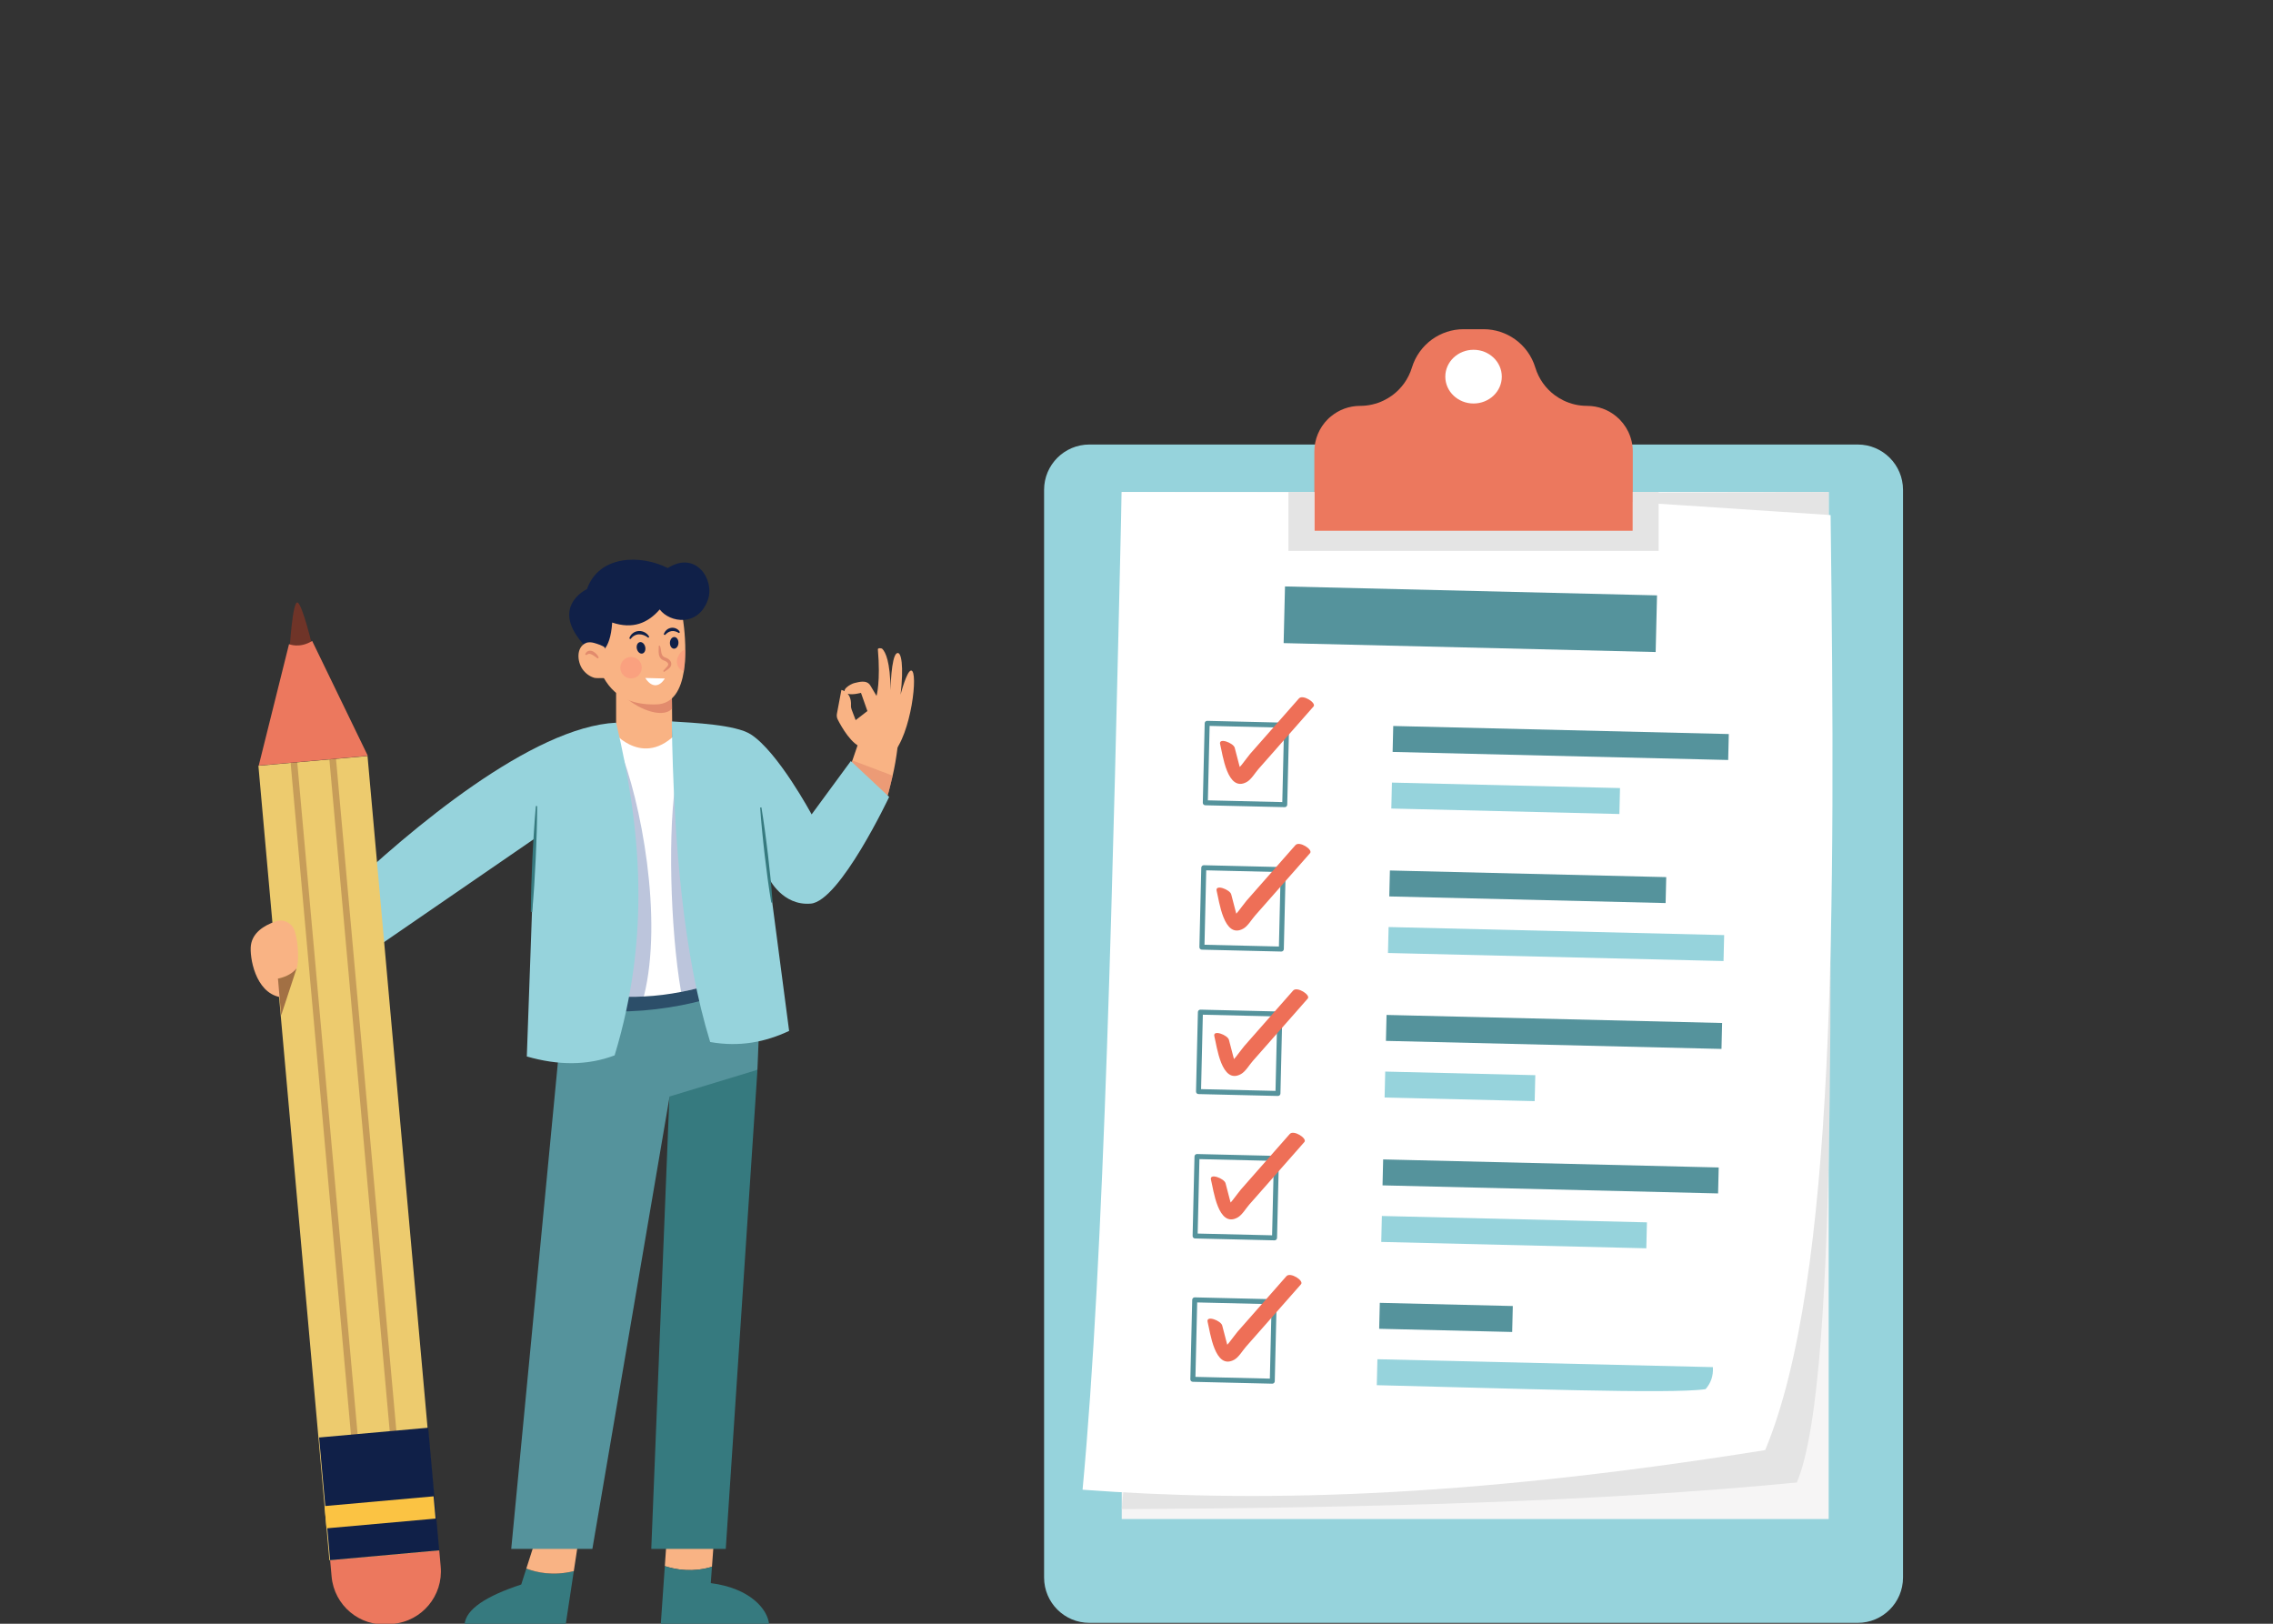 <?xml version="1.0" encoding="utf-8"?>
<!-- Generator: Adobe Illustrator 25.2.3, SVG Export Plug-In . SVG Version: 6.00 Build 0)  -->
<svg version="1.1" id="Layer_1" xmlns="http://www.w3.org/2000/svg" xmlns:xlink="http://www.w3.org/1999/xlink" x="0px" y="0px"
	 viewBox="0 0 700 500" style="enable-background:new 0 0 700 500;" xml:space="preserve">
<rect x="0" y="0" width="700" height="500" fill="#333333" stroke="none"/>
<style type="text/css">
	.st0{fill:#96D3DC;}
	.st1{fill:#F6F5F5;}
	.st2{fill:#E4E4E4;}
	.st3{fill:#FFFFFF;}
	.st4{fill:#55939C;}
	.st5{fill:#EE6F57;}
	.st6{fill:#EC785E;}
	.st7{fill:#F9B384;}
	.st8{fill:#367A7F;}
	.st9{fill:#E28B6D;}
	.st10{fill:#102048;}
	.st11{opacity:0.6;}
	.st12{opacity:0.3;}
	.st13{fill:#1F3C88;}
	.st14{fill:#6F3428;}
	.st15{fill:#EDCB6E;}
	.st16{fill:#FBC343;}
	.st17{opacity:0.4;}
	.st18{fill:#FC8879;}
	.st19{fill:#FADDCC;}
</style>
<g>
	<path class="st0" d="M572.1,499.73H335.5c-7.71,0-13.96-6.25-13.96-13.96V150.84c0-7.71,6.25-13.96,13.96-13.96h236.6
		c7.71,0,13.96,6.25,13.96,13.96v334.93C586.06,493.48,579.81,499.73,572.1,499.73z"/>
</g>
<g>
	<g>
		<rect x="345.45" y="151.49" class="st1" width="217.72" height="316.27"/>
	</g>
	<g>
		<path class="st2" d="M563.17,151.5c0.07,123.33,4.05,272.07-9.8,305c-61.02,5.94-132.46,7.85-207.92,8.21l28.68-312.25
			L563.17,151.5z"/>
	</g>
	<g>
		<path class="st3" d="M543.61,446.53c-95.11,15.22-158.67,16.02-210.22,12.2c6.68-71.12,9.36-189.26,12.05-307.22l114.6,0.25
			l103.72,6.85C565.28,281.04,565.45,394.12,543.61,446.53z"/>
	</g>
</g>
<g>
	
		<rect x="443.81" y="133.43" transform="matrix(0.024 -1 1 0.024 251.23 638.641)" class="st4" width="17.45" height="114.57"/>
</g>
<g>
	<g>
		
			<rect x="476.34" y="177.14" transform="matrix(0.024 -1 1 0.024 240.304 703.632)" class="st4" width="7.99" height="103.34"/>
	</g>
	<g>
		
			<rect x="459.39" y="210.71" transform="matrix(0.024 -1 1 0.024 206.738 703.307)" class="st0" width="7.99" height="70.24"/>
	</g>
</g>
<g>
	<g>
		<path class="st4" d="M395.65,248.55c-0.01,0-0.01,0-0.02,0l-24.46-0.58c-0.2,0-0.4-0.09-0.54-0.24c-0.14-0.15-0.22-0.35-0.21-0.55
			l0.58-24.46c0.01-0.43,0.36-0.76,0.79-0.75l24.46,0.58c0.2,0,0.4,0.09,0.54,0.24c0.14,0.15,0.22,0.35,0.21,0.55l-0.58,24.46
			C396.41,248.22,396.07,248.55,395.65,248.55z M371.98,246.45l22.92,0.54l0.54-22.92l-22.92-0.54L371.98,246.45z"/>
	</g>
	<g>
		<g>
			<path class="st5" d="M375.76,229.18c0.75,2.89,2.15,15,8.21,11.61c1.4-0.78,2.58-2.85,3.63-4.03c1.88-2.13,3.76-4.27,5.64-6.4
				c3.76-4.27,7.52-8.54,11.28-12.81c0.96-1.09-3.29-3.84-4.5-2.47c-3.34,3.8-6.69,7.59-10.03,11.39c-1.67,1.9-3.34,3.8-5.01,5.69
				c-1.16,1.32-3.84,5.56-5.56,5.94c0.94,0.3,1.87,0.6,2.81,0.91c0.66,0.54-0.57-3.3-0.59-3.41c-0.47-1.79-0.93-3.57-1.4-5.36
				C379.84,228.77,375.18,227,375.76,229.18L375.76,229.18z"/>
		</g>
	</g>
</g>
<g>
	<g>
		<g>
			
				<rect x="466.18" y="230.51" transform="matrix(0.024 -1 1 0.024 186.148 736.686)" class="st4" width="7.99" height="85.1"/>
		</g>
		<g>
			
				<rect x="474.89" y="239.02" transform="matrix(0.024 -1 1 0.024 177.028 762.608)" class="st0" width="7.99" height="103.34"/>
		</g>
	</g>
	<g>
		<g>
			<path class="st4" d="M394.6,293.01c-0.01,0-0.01,0-0.02,0l-24.46-0.58c-0.43-0.01-0.76-0.36-0.75-0.79l0.58-24.46
				c0-0.2,0.09-0.4,0.24-0.54s0.34-0.22,0.55-0.21l24.46,0.58c0.2,0,0.4,0.09,0.54,0.24s0.22,0.35,0.21,0.55l-0.58,24.46
				C395.36,292.68,395.02,293.01,394.6,293.01z M370.94,290.92l22.92,0.54l0.54-22.92L371.47,268L370.94,290.92z"/>
		</g>
		<g>
			<g>
				<path class="st5" d="M374.69,274.34c0.75,2.89,2.15,15,8.21,11.61c1.4-0.78,2.58-2.85,3.63-4.03c1.88-2.13,3.76-4.27,5.64-6.4
					c3.76-4.27,7.52-8.54,11.28-12.81c0.96-1.09-3.29-3.84-4.5-2.47c-3.34,3.8-6.69,7.59-10.03,11.39c-1.67,1.9-3.34,3.8-5.01,5.69
					c-1.16,1.32-3.84,5.56-5.56,5.94c0.94,0.3,1.87,0.6,2.81,0.91c0.66,0.54-0.57-3.3-0.59-3.41c-0.47-1.79-0.93-3.57-1.4-5.36
					C378.78,273.92,374.12,272.15,374.69,274.34L374.69,274.34z"/>
			</g>
		</g>
	</g>
</g>
<g>
	<g>
		<g>
			
				<rect x="474.25" y="266.07" transform="matrix(0.024 -1 1 0.024 149.363 788.383)" class="st4" width="7.99" height="103.34"/>
		</g>
		<g>
			
				<rect x="445.29" y="311.37" transform="matrix(0.024 -1 1 0.024 104.348 775.779)" class="st0" width="7.99" height="46.22"/>
		</g>
	</g>
	<g>
		<g>
			<path class="st4" d="M393.56,337.48c-0.01,0-0.01,0-0.02,0l-24.46-0.58c-0.43-0.01-0.76-0.36-0.75-0.79l0.58-24.46
				c0-0.2,0.09-0.4,0.24-0.54s0.35-0.22,0.55-0.21l24.46,0.58c0.2,0,0.4,0.09,0.54,0.24s0.22,0.35,0.21,0.55l-0.58,24.46
				C394.32,337.15,393.98,337.48,393.56,337.48z M369.89,335.38l22.92,0.54l0.54-22.92l-22.92-0.54L369.89,335.38z"/>
		</g>
		<g>
			<g>
				<path class="st5" d="M373.98,319.12c0.75,2.89,2.15,15,8.21,11.61c1.4-0.78,2.58-2.85,3.63-4.03c1.88-2.13,3.76-4.27,5.64-6.4
					c3.76-4.27,7.52-8.54,11.28-12.81c0.96-1.09-3.29-3.84-4.5-2.47c-3.34,3.8-6.69,7.59-10.03,11.39c-1.67,1.9-3.34,3.8-5.01,5.69
					c-1.16,1.32-3.84,5.56-5.56,5.94c0.94,0.3,1.87,0.6,2.81,0.91c0.66,0.54-0.57-3.3-0.59-3.41c-0.47-1.79-0.93-3.57-1.4-5.36
					C378.06,318.7,373.41,316.93,373.98,319.12L373.98,319.12z"/>
			</g>
		</g>
	</g>
</g>
<g>
	<g>
		<g>
			
				<rect x="473.2" y="310.53" transform="matrix(0.024 -1 1 0.024 103.882 830.758)" class="st4" width="7.99" height="103.34"/>
		</g>
		<g>
			
				<rect x="461.95" y="338.54" transform="matrix(0.024 -1 1 0.024 75.747 836.254)" class="st0" width="7.99" height="81.63"/>
		</g>
	</g>
	<g>
		<g>
			<path class="st4" d="M392.51,381.94c-0.01,0-0.01,0-0.02,0l-24.46-0.58c-0.43-0.01-0.76-0.36-0.75-0.79l0.58-24.46
				c0-0.2,0.09-0.4,0.24-0.54s0.34-0.22,0.55-0.21l24.46,0.58c0.43,0.01,0.76,0.36,0.75,0.79l-0.58,24.46c0,0.2-0.09,0.4-0.24,0.54
				C392.9,381.87,392.71,381.94,392.51,381.94z M368.84,379.85l22.92,0.54l0.54-22.92l-22.92-0.54L368.84,379.85z"/>
		</g>
		<g>
			<g>
				<path class="st5" d="M372.94,363.29c0.75,2.89,2.15,15,8.21,11.61c1.4-0.78,2.58-2.85,3.63-4.03c1.88-2.13,3.76-4.27,5.64-6.4
					c3.76-4.27,7.52-8.54,11.28-12.81c0.96-1.09-3.29-3.84-4.5-2.47c-3.34,3.8-6.69,7.59-10.03,11.39c-1.67,1.9-3.34,3.8-5.01,5.69
					c-1.16,1.32-3.84,5.56-5.56,5.94c0.94,0.3,1.87,0.6,2.81,0.91c0.66,0.54-0.57-3.3-0.59-3.41c-0.47-1.79-0.93-3.57-1.4-5.36
					C377.02,362.88,372.37,361.1,372.94,363.29L372.94,363.29z"/>
			</g>
		</g>
	</g>
</g>
<g>
	<g>
		<g>
			
				<rect x="440.99" y="385.11" transform="matrix(0.024 -1 1 0.024 29.043 840.92)" class="st4" width="7.99" height="40.96"/>
		</g>
		<g>
			<path class="st0" d="M527.5,420.98l-103.31-2.43l-0.19,7.99c39.97,0.94,90.86,2.81,101.25,1.22
				C526.83,425.96,527.68,423.76,527.5,420.98z"/>
		</g>
	</g>
	<g>
		<g>
			<path class="st4" d="M391.81,426.08c-0.01,0-0.01,0-0.02,0l-24.46-0.58c-0.43-0.01-0.76-0.36-0.75-0.79l0.58-24.46
				c0.01-0.42,0.35-0.75,0.77-0.75c0.01,0,0.01,0,0.02,0l24.46,0.58c0.2,0,0.4,0.09,0.54,0.24s0.22,0.35,0.21,0.55l-0.58,24.46
				c0,0.2-0.09,0.4-0.24,0.54C392.2,426,392.01,426.08,391.81,426.08z M368.15,423.98l22.92,0.54l0.54-22.92l-22.92-0.54
				L368.15,423.98z"/>
		</g>
		<g>
			<g>
				<path class="st5" d="M371.91,407.08c0.75,2.89,2.15,15,8.21,11.61c1.4-0.78,2.58-2.85,3.63-4.03c1.88-2.13,3.76-4.27,5.64-6.4
					c3.76-4.27,7.52-8.54,11.28-12.81c0.96-1.09-3.29-3.84-4.5-2.47c-3.34,3.8-6.69,7.59-10.03,11.39c-1.67,1.9-3.34,3.8-5.01,5.69
					c-1.16,1.32-3.84,5.56-5.56,5.94c0.94,0.3,1.87,0.6,2.81,0.91c0.66,0.54-0.57-3.3-0.59-3.41c-0.47-1.79-0.93-3.57-1.4-5.36
					C375.99,406.66,371.34,404.89,371.91,407.08L371.91,407.08z"/>
			</g>
		</g>
	</g>
</g>
<g>
	<g>
		<path class="st6" d="M502.84,139.07v24.41h-98.07v-24.41c0-3.89,1.58-7.41,4.13-9.97c0.32-0.32,0.65-0.62,1-0.89
			c2.43-2.02,5.57-3.23,8.98-3.23c2.56,0,5.01-0.59,7.21-1.64c0.96-0.46,1.86-1.01,2.71-1.63c2.8-2.07,4.95-5.02,6.02-8.53
			c1.09-3.58,3.32-6.58,6.2-8.67c2.77-1.99,6.15-3.14,9.74-3.14h6.12c3.58,0,6.96,1.15,9.74,3.14c2.89,2.08,5.11,5.08,6.2,8.67
			c1.07,3.51,3.21,6.46,6.02,8.53c0.85,0.63,1.76,1.17,2.71,1.63c2.2,1.06,4.65,1.64,7.21,1.64c3.41,0,6.54,1.21,8.98,3.23
			C500.85,130.78,502.84,134.69,502.84,139.07z"/>
	</g>
	<g>
		<polygon class="st2" points="510.8,151.49 510.8,169.64 396.8,169.64 396.8,151.49 404.76,151.49 404.76,163.48 502.84,163.48 
			502.84,151.49 		"/>
	</g>
	<g>
		<ellipse class="st3" cx="453.8" cy="115.98" rx="8.7" ry="8.27"/>
	</g>
</g>
<g>
	<g>
		<g>
			<path class="st7" d="M265.85,230.26c-3.48-0.66-6.73-6.47-7.86-8.7c-0.28-0.55-0.36-1.17-0.25-1.77l1.38-7.34
				c0,0,3.19,0.54,2.95,4.8c-0.03,0.44,0.06,0.88,0.22,1.3l1.22,3.2l3.62-2.8l-1.98-5.6c0,0-2.65,0.73-4.02,0.29
				c-2.81-0.9,0.87-3.09,2.04-3.32c1.17-0.23,3.73-1.17,4.9,0.82c1.17,1.98,1.87,3.15,1.87,3.15s1.28-4.43,0.41-14.34
				c-0.04-0.45,1.08-0.44,1.39-0.12c0.94,0.96,2.44,3.87,2.51,12.71c0,0,0.16-10.31,1.92-11.37c1.46-0.87,2.19,4.17,1.17,12.73
				c0,0,1.9-7.41,3.26-7.42c2.3-0.02,0.03,19.79-5.75,25.69L265.85,230.26z"/>
		</g>
		<g>
			<path class="st7" d="M276.76,227.23c-0.1,0.99-0.22,1.94-0.34,2.87v0.01c-0.41,3.29-0.92,6.22-1.52,8.74
				c-0.03,0.12-0.05,0.24-0.08,0.35c-1.76,7.2-2.07,10.72-8.07,9.78l-6.17-7.02l-0.06-0.07l-0.45-0.51l1.25-3.7l0.16-0.48l0.92-2.69
				l0.11-0.35l1.58-4.63l0.64-1.88L276.76,227.23z"/>
		</g>
	</g>
	<g>
		<g>
			<path class="st8" d="M162.09,483.01l-1.57,4.91c-10.77,3.54-17.06,7.59-17.46,12.32h31.15l2.5-16.44
				C170.4,485.34,165.35,484.27,162.09,483.01z"/>
		</g>
		<g>
			<path class="st7" d="M166,470.8l-3.91,12.21c3.25,1.26,8.31,2.33,14.62,0.79l1.61-10.6L166,470.8z"/>
		</g>
		<g>
			<path class="st7" d="M219.26,482.46l0.91-12.43l-14.63,0.77l-0.8,11.46C210.93,484.24,216.05,483.47,219.26,482.46z"/>
		</g>
		<g>
			<path class="st8" d="M236.86,500.24c-0.4-4.73-5.9-11.21-17.97-12.75l0.37-5.03c-3.2,1-8.32,1.77-14.52-0.2l-1.25,17.98H236.86z"
				/>
		</g>
	</g>
	<g>
		<polygon class="st7" points="207.4,233.45 189.74,233.58 189.74,206.88 206.86,206.88 206.87,208.51 206.95,216.97 207.08,230.56 
					"/>
	</g>
	<g>
		<path class="st9" d="M206.95,218.26c-3.17,3.34-11.45-0.43-14.94-4.11l14.86-4.35L206.95,218.26z"/>
	</g>
	<g>
		<path class="st7" d="M211.05,200.72c-0.01,1.97-0.13,4.04-0.46,6.01c-0.86,5.38-3.14,10.03-8.4,10.18
			c-12.43,0.36-15.97-6.75-18.31-12.56c-2.34-5.82,1.46-19.82,1.46-19.82l16.08-1.59l8.83,7.24
			C210.25,190.17,211.1,195.09,211.05,200.72z"/>
	</g>
	<g>
		<path class="st10" d="M184.38,201.01c0,0,3.55-0.16,4.15-9.31c6.34,2.12,10.97,0.19,14.64-4.03c3.13,4.14,11.9,5.43,14.86-3.04
			c2.14-6.12-3.77-15.23-12.37-9.71c-8.43-4.26-21.21-3.97-24.89,6.48c0,0-12.79,5.9,0.75,18.88
			C181.8,200.53,184.38,201.01,184.38,201.01z"/>
	</g>
	<g>
		<polygon class="st8" points="233.27,329.42 223.51,476.96 200.57,476.96 206.31,333.79 209.82,332.17 		"/>
	</g>
	<g>
		<polygon class="st4" points="173.53,309.23 157.44,476.96 182.43,476.96 206.22,337.64 233.26,329.43 234.46,299.65 
			174.21,298.28 		"/>
	</g>
	<g class="st11">
		<path class="st10" d="M177.12,309.6c13.65,4.9,45.67-0.7,52.32-7.52l-4.72-9.45l-52.67,7L177.12,309.6z"/>
	</g>
	<g>
		<path class="st3" d="M228.21,299.8c-0.44,0.18-0.89,0.38-1.36,0.55c-5.1,2.07-10.92,3.89-17.11,5.09
			c-3.7,0.73-7.55,1.22-11.47,1.41c-5.92,0.3-11.99-0.09-18.01-1.46l7.65-71.33l0.93-8.7c0,0,10.01,12.32,21.05-1.28L228.21,299.8z"
			/>
	</g>
	<g class="st12">
		<path class="st13" d="M198.28,306.85c-5.92,0.3-11.99-0.09-18.01-1.46l7.65-71.33l2.73-3.95
			C197.39,246.52,204.3,282.86,198.28,306.85z"/>
	</g>
	<g>
		<path class="st0" d="M189.75,222.54c7.61,32.3,10.74,65.53-0.47,102.44c-8.31,3.16-17.36,3.13-27.04,0.34l2.4-67.09L108.24,297
			l-3.42-21.14C126.49,255.12,163.97,223.81,189.75,222.54z"/>
	</g>
	<g class="st12">
		<path class="st13" d="M226.86,300.35c-5.1,2.07-10.92,3.89-17.11,5.09c-3.4-19.49-4.15-51.51-1.39-65.96L226.86,300.35z"/>
	</g>
	<g class="st11">
		<path class="st9" d="M274.9,238.85c-0.03,0.12-0.05,0.24-0.08,0.35c-1.76,7.2-2.07,10.72-8.07,9.78l-6.17-7.02l-0.06-0.07
			l0.8-4.21l0.16-0.48l0.92-2.69l0.11-0.35L274.9,238.85z"/>
	</g>
	<g>
		<path class="st0" d="M273.83,245.39c0,0-15.15,32.09-24.13,32.86c-8.71,0.75-12.84-7.7-12.84-7.7l6.16,46.9
			c-7.24,3.39-15.14,5.04-24.31,3.42c-8.14-26.44-11.22-60.64-11.83-98.72c6.59,0.41,19.65,0.97,24.33,3.98
			c8.39,5.39,18.74,24.65,18.74,24.65l12.07-16.43L273.83,245.39z"/>
	</g>
	<g>
		<g>
			<path class="st14" d="M89.17,200.17c0,0,0.92-15.35,2.48-14.63c1.56,0.72,4.7,14.07,4.7,14.07L93,205.02L89.17,200.17z"/>
		</g>
		<g>
			<path class="st6" d="M135.27,477.39l0.45,5.05c0.8,8.92-5.78,16.8-14.7,17.6l-1.3,0.12c-8.92,0.8-16.8-5.78-17.6-14.7l-0.45-5.05
				L135.27,477.39z"/>
		</g>
		<g>
			
				<rect x="90.62" y="233.75" transform="matrix(0.996 -0.089 0.089 0.996 -31.482 11.051)" class="st15" width="33.74" height="245.65"/>
		</g>
		<g class="st12">
			<path class="st14" d="M108.41,445.44l-19.45-216.5l13.98-1.26l19.45,216.5L108.41,445.44z M91.19,230.8l19.08,212.41l9.89-0.89
				l-19.08-212.41L91.19,230.8z"/>
		</g>
		<g>
			<polygon class="st10" points="135.26,477.4 101.67,480.42 100.79,470.56 100.17,463.71 98.27,442.65 131.87,439.64 
				133.76,460.69 134.38,467.54 			"/>
		</g>
		<g>
			
				<rect x="100.4" y="462.19" transform="matrix(0.996 -0.089 0.089 0.996 -41.203 12.364)" class="st16" width="33.73" height="6.88"/>
		</g>
		<g>
			<path class="st6" d="M79.68,235.75l9.33-37.4c0,0,3.22,1.43,7.13-0.98l17.14,35.37L79.68,235.75z"/>
		</g>
	</g>
	<g>
		<path class="st7" d="M186.24,199.46c-0.15-0.55-2.66-1.31-3.21-1.46c-0.85-0.24-1.79-0.35-2.62,0.02
			c-3.03,1.37-2.63,5.71-1.06,7.99c0.89,1.29,2.19,2.29,3.71,2.72c0.55,0.16,5.77,0.22,5.54-0.62
			C188.6,208.12,186.24,199.48,186.24,199.46z"/>
	</g>
	<g>
		<path class="st7" d="M90.77,286.72c-0.79-2.47-3.38-3.86-5.83-3.01c-3.82,1.32-7.15,3.56-7.67,7.37
			c-0.47,3.47,1.27,14.55,9.01,15.97l-0.63-5.69c0,0,4.74-1.11,5.69-3.16C92.01,296.75,92.06,290.74,90.77,286.72z"/>
	</g>
	<g>
		<path class="st8" d="M234.49,248.62c0.41,2.42,0.75,4.86,1.09,7.29c0.34,2.43,0.62,4.87,0.93,7.31l0.8,7.32
			c0.23,2.45,0.46,4.89,0.61,7.35l-0.4,0.05c-0.42-2.42-0.76-4.86-1.1-7.29l-0.92-7.31c-0.26-2.44-0.56-4.88-0.78-7.33
			c-0.24-2.44-0.46-4.89-0.62-7.34L234.49,248.62z"/>
	</g>
	<g>
		<path class="st8" d="M165.43,248.22c-0.01,2.72-0.07,5.44-0.15,8.16c-0.07,2.72-0.21,5.44-0.31,8.15l-0.45,8.15
			c-0.18,2.71-0.37,5.43-0.63,8.14l-0.4-0.02c-0.01-2.72,0.06-5.44,0.14-8.16l0.32-8.15c0.16-2.72,0.27-5.43,0.46-8.15
			c0.18-2.71,0.37-5.43,0.62-8.14L165.43,248.22z"/>
	</g>
	<g>
		<path class="st10" d="M198.7,199.21c0.22,0.97-0.18,1.88-0.89,2.04c-0.71,0.16-1.46-0.5-1.68-1.47c-0.22-0.97,0.18-1.88,0.89-2.04
			C197.73,197.58,198.48,198.24,198.7,199.21z"/>
	</g>
	<g>
		<path class="st10" d="M208.94,198.01c-0.04,0.99-0.66,1.77-1.39,1.74s-1.28-0.86-1.24-1.85s0.66-1.77,1.39-1.74
			C208.42,196.19,208.98,197.02,208.94,198.01z"/>
	</g>
	<g>
		<path class="st9" d="M203.23,198.82c0.35,0.85,0.3,1.76,0.52,2.46c0.12,0.35,0.28,0.66,0.5,0.85c0.21,0.19,0.54,0.31,0.96,0.47
			c0.44,0.17,0.9,0.47,1.22,0.92c0.34,0.43,0.43,1.19,0.12,1.68c-0.27,0.49-0.67,0.76-1,1.01c-0.35,0.24-0.69,0.49-1.06,0.71
			l-0.26-0.3c0.27-0.33,0.57-0.63,0.85-0.95c0.29-0.3,0.56-0.59,0.66-0.86c0.22-0.48-0.25-0.99-0.92-1.26
			c-0.35-0.16-0.85-0.3-1.25-0.71c-0.39-0.4-0.58-0.89-0.66-1.36c-0.17-0.95,0.02-1.77-0.07-2.56L203.23,198.82z"/>
	</g>
	<g>
		<path class="st10" d="M193.8,196.61c0.15-0.61,0.52-1.19,1.05-1.6c0.52-0.43,1.19-0.66,1.86-0.7c1.35-0.08,2.68,0.69,3.24,1.82
			l-0.31,0.25c-0.89-0.7-1.87-1.08-2.87-1.05s-1.91,0.54-2.6,1.45L193.8,196.61z"/>
	</g>
	<g>
		<path class="st10" d="M204.4,195.35c0.15-0.48,0.42-0.93,0.81-1.3c0.38-0.38,0.91-0.63,1.46-0.72c1.1-0.18,2.29,0.38,2.72,1.36
			l-0.32,0.24c-0.72-0.48-1.51-0.69-2.25-0.59c-0.37,0.05-0.72,0.19-1.07,0.39c-0.34,0.21-0.65,0.51-1,0.82L204.4,195.35z"/>
	</g>
	<g>
		<path class="st3" d="M198.72,208.77c1.79,2.81,4.18,3.11,6.03,0.16L198.72,208.77z"/>
	</g>
	<g class="st17">
		<path class="st18" d="M211.1,200.03c-0.01,1.97-0.18,4.72-0.51,6.69c-1.24-0.4-2.15-1.56-2.15-2.95
			C208.44,202.23,209.63,200.27,211.1,200.03z"/>
	</g>
	<g class="st17">
		<circle class="st18" cx="194.34" cy="205.61" r="3.31"/>
	</g>
	<g>
		<path class="st9" d="M184.07,202.76c-0.65-0.44-1.25-0.93-1.85-1.22c-0.3-0.15-0.57-0.23-0.82-0.21
			c-0.25,0.02-0.53,0.16-0.85,0.39l-0.34-0.22c0.14-0.41,0.43-0.87,0.98-1.05c0.54-0.19,1.08-0.04,1.49,0.17
			c0.82,0.45,1.38,1.11,1.72,1.89L184.07,202.76z"/>
	</g>
	<g class="st11">
		<path class="st14" d="M91.35,298.19l-4.77,14.48l-0.98-11.32C88.56,300.71,90.18,299.53,91.35,298.19z"/>
	</g>
</g>
<rect x="-3178.67" y="-943.6" class="st0" width="86.55" height="86.55"/>
<rect x="-3049.98" y="-943.6" class="st6" width="86.55" height="86.55"/>
<rect x="-2895.26" y="-943.6" class="st15" width="86.55" height="86.55"/>
<rect x="-2779.6" y="-943.6" class="st19" width="86.55" height="86.55"/>
<rect x="-2433" y="-958.91" class="st4" width="86.55" height="86.55"/>
</svg>
